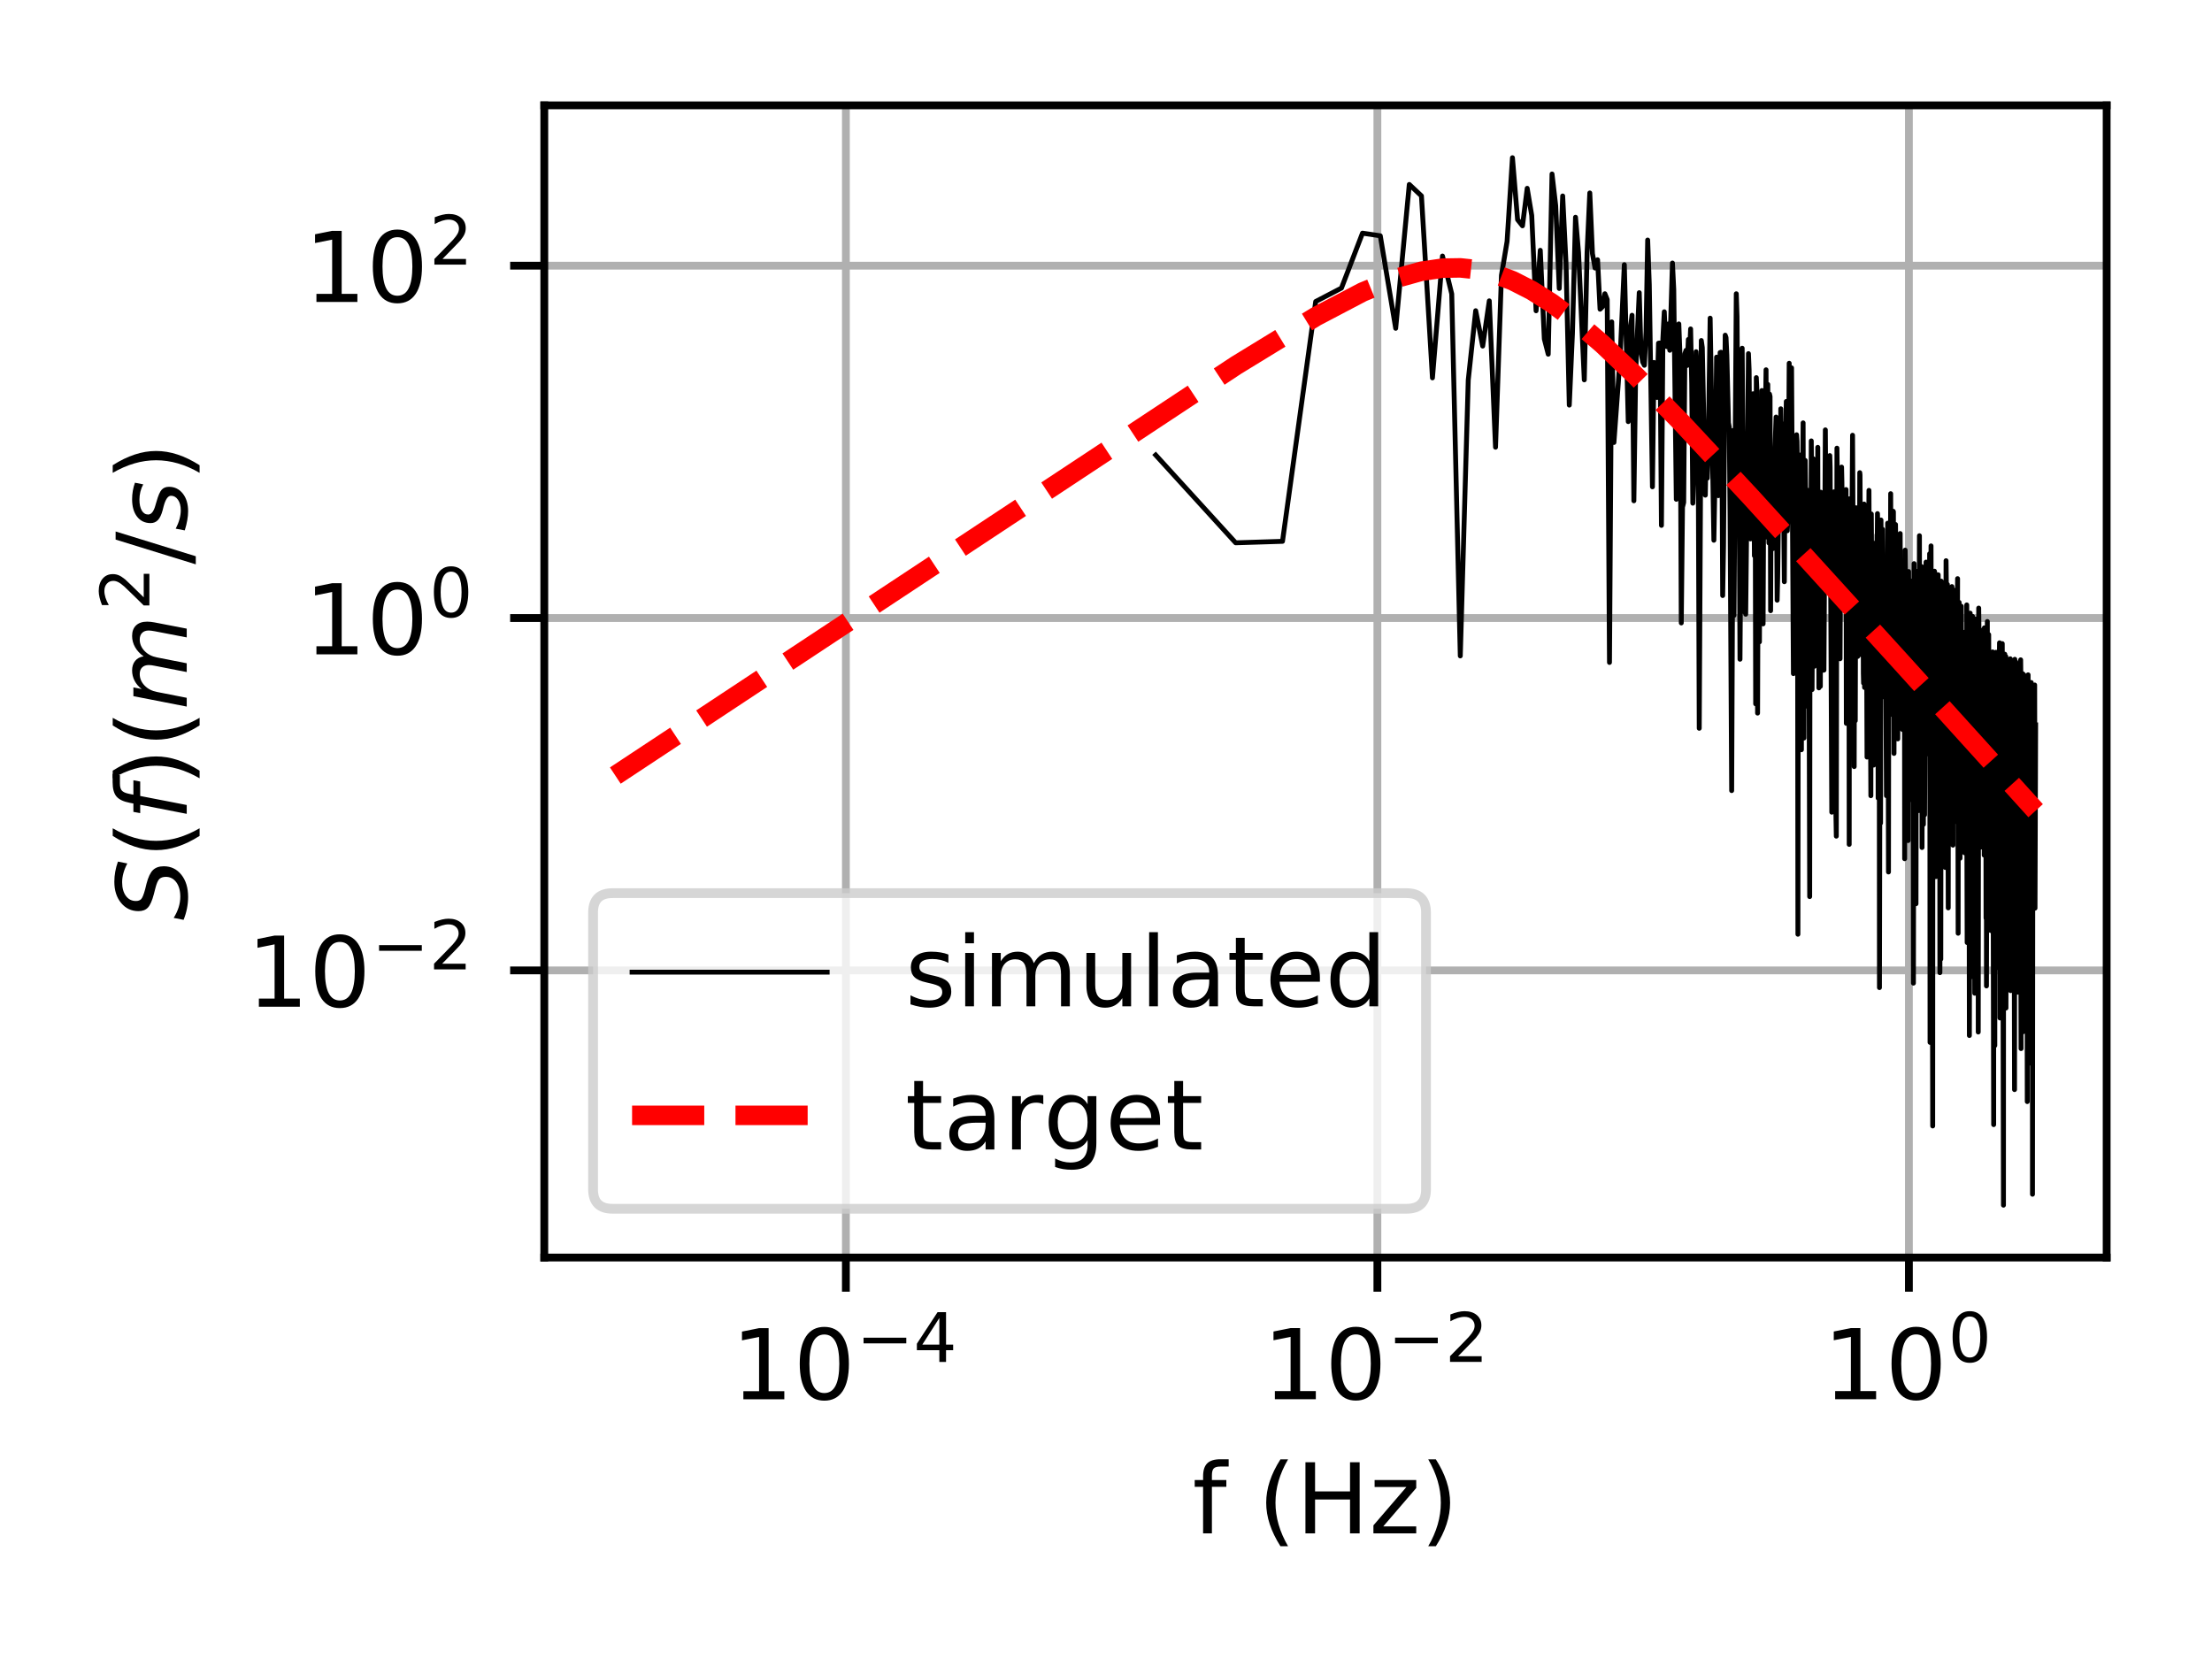 <?xml version="1.0" encoding="utf-8" standalone="no"?>
<!DOCTYPE svg PUBLIC "-//W3C//DTD SVG 1.1//EN"
  "http://www.w3.org/Graphics/SVG/1.1/DTD/svg11.dtd">
<!-- Created with matplotlib (https://matplotlib.org/) -->
<svg height="170.079pt" version="1.1" viewBox="0 0 226.772 170.079" width="226.772pt" xmlns="http://www.w3.org/2000/svg" xmlns:xlink="http://www.w3.org/1999/xlink">
 <defs>
  <style type="text/css">
*{stroke-linecap:butt;stroke-linejoin:round;}
  </style>
 </defs>
 <g id="figure_1">
  <g id="patch_1">
   <path d="M 0 170.079 
L 226.772 170.079 
L 226.772 0 
L 0 0 
z
" style="fill:#ffffff;"/>
  </g>
  <g id="axes_1">
   <g id="patch_2">
    <path d="M 55.8 128.922 
L 215.972 128.922 
L 215.972 10.8 
L 55.8 10.8 
z
" style="fill:#ffffff;"/>
   </g>
   <g id="matplotlib.axis_1">
    <g id="xtick_1">
     <g id="line2d_1">
      <path clip-path="url(#p49371e24cf)" d="M 86.719 128.922 
L 86.719 10.8 
" style="fill:none;stroke:#b0b0b0;stroke-linecap:square;stroke-width:0.8;"/>
     </g>
     <g id="line2d_2">
      <defs>
       <path d="M 0 0 
L 0 3.5 
" id="mdc00bc5045" style="stroke:#000000;stroke-width:0.8;"/>
      </defs>
      <g>
       <use style="stroke:#000000;stroke-width:0.8;" x="86.719" xlink:href="#mdc00bc5045" y="128.922"/>
      </g>
     </g>
     <g id="text_1">
      <!-- $\mathdefault{10^{-4}}$ -->
      <defs>
       <path d="M 12.406 8.297 
L 28.516 8.297 
L 28.516 63.922 
L 10.984 60.406 
L 10.984 69.391 
L 28.422 72.906 
L 38.281 72.906 
L 38.281 8.297 
L 54.391 8.297 
L 54.391 0 
L 12.406 0 
z
" id="DejaVuSans-49"/>
       <path d="M 31.781 66.406 
Q 24.172 66.406 20.328 58.906 
Q 16.5 51.422 16.5 36.375 
Q 16.5 21.391 20.328 13.891 
Q 24.172 6.391 31.781 6.391 
Q 39.453 6.391 43.281 13.891 
Q 47.125 21.391 47.125 36.375 
Q 47.125 51.422 43.281 58.906 
Q 39.453 66.406 31.781 66.406 
z
M 31.781 74.219 
Q 44.047 74.219 50.516 64.516 
Q 56.984 54.828 56.984 36.375 
Q 56.984 17.969 50.516 8.266 
Q 44.047 -1.422 31.781 -1.422 
Q 19.531 -1.422 13.062 8.266 
Q 6.594 17.969 6.594 36.375 
Q 6.594 54.828 13.062 64.516 
Q 19.531 74.219 31.781 74.219 
z
" id="DejaVuSans-48"/>
       <path d="M 10.594 35.5 
L 73.188 35.5 
L 73.188 27.203 
L 10.594 27.203 
z
" id="DejaVuSans-8722"/>
       <path d="M 37.797 64.312 
L 12.891 25.391 
L 37.797 25.391 
z
M 35.203 72.906 
L 47.609 72.906 
L 47.609 25.391 
L 58.016 25.391 
L 58.016 17.188 
L 47.609 17.188 
L 47.609 0 
L 37.797 0 
L 37.797 17.188 
L 4.891 17.188 
L 4.891 26.703 
z
" id="DejaVuSans-52"/>
      </defs>
      <g transform="translate(74.969 143.521)scale(0.1 -0.1)">
       <use transform="translate(0 0.684)" xlink:href="#DejaVuSans-49"/>
       <use transform="translate(63.623 0.684)" xlink:href="#DejaVuSans-48"/>
       <use transform="translate(128.203 38.966)scale(0.7)" xlink:href="#DejaVuSans-8722"/>
       <use transform="translate(186.855 38.966)scale(0.7)" xlink:href="#DejaVuSans-52"/>
      </g>
     </g>
    </g>
    <g id="xtick_2">
     <g id="line2d_3">
      <path clip-path="url(#p49371e24cf)" d="M 141.208 128.922 
L 141.208 10.8 
" style="fill:none;stroke:#b0b0b0;stroke-linecap:square;stroke-width:0.8;"/>
     </g>
     <g id="line2d_4">
      <g>
       <use style="stroke:#000000;stroke-width:0.8;" x="141.208" xlink:href="#mdc00bc5045" y="128.922"/>
      </g>
     </g>
     <g id="text_2">
      <!-- $\mathdefault{10^{-2}}$ -->
      <defs>
       <path d="M 19.188 8.297 
L 53.609 8.297 
L 53.609 0 
L 7.328 0 
L 7.328 8.297 
Q 12.938 14.109 22.625 23.891 
Q 32.328 33.688 34.812 36.531 
Q 39.547 41.844 41.422 45.531 
Q 43.312 49.219 43.312 52.781 
Q 43.312 58.594 39.234 62.25 
Q 35.156 65.922 28.609 65.922 
Q 23.969 65.922 18.812 64.312 
Q 13.672 62.703 7.812 59.422 
L 7.812 69.391 
Q 13.766 71.781 18.938 73 
Q 24.125 74.219 28.422 74.219 
Q 39.75 74.219 46.484 68.547 
Q 53.219 62.891 53.219 53.422 
Q 53.219 48.922 51.531 44.891 
Q 49.859 40.875 45.406 35.406 
Q 44.188 33.984 37.641 27.219 
Q 31.109 20.453 19.188 8.297 
z
" id="DejaVuSans-50"/>
      </defs>
      <g transform="translate(129.458 143.521)scale(0.1 -0.1)">
       <use transform="translate(0 0.766)" xlink:href="#DejaVuSans-49"/>
       <use transform="translate(63.623 0.766)" xlink:href="#DejaVuSans-48"/>
       <use transform="translate(128.203 39.047)scale(0.7)" xlink:href="#DejaVuSans-8722"/>
       <use transform="translate(186.855 39.047)scale(0.7)" xlink:href="#DejaVuSans-50"/>
      </g>
     </g>
    </g>
    <g id="xtick_3">
     <g id="line2d_5">
      <path clip-path="url(#p49371e24cf)" d="M 195.698 128.922 
L 195.698 10.8 
" style="fill:none;stroke:#b0b0b0;stroke-linecap:square;stroke-width:0.8;"/>
     </g>
     <g id="line2d_6">
      <g>
       <use style="stroke:#000000;stroke-width:0.8;" x="195.698" xlink:href="#mdc00bc5045" y="128.922"/>
      </g>
     </g>
     <g id="text_3">
      <!-- $\mathdefault{10^{0}}$ -->
      <g transform="translate(186.898 143.521)scale(0.1 -0.1)">
       <use transform="translate(0 0.766)" xlink:href="#DejaVuSans-49"/>
       <use transform="translate(63.623 0.766)" xlink:href="#DejaVuSans-48"/>
       <use transform="translate(128.203 39.047)scale(0.7)" xlink:href="#DejaVuSans-48"/>
      </g>
     </g>
    </g>
    <g id="text_4">
     <!-- f (Hz) -->
     <defs>
      <path d="M 37.109 75.984 
L 37.109 68.5 
L 28.516 68.5 
Q 23.688 68.5 21.797 66.547 
Q 19.922 64.594 19.922 59.516 
L 19.922 54.688 
L 34.719 54.688 
L 34.719 47.703 
L 19.922 47.703 
L 19.922 0 
L 10.891 0 
L 10.891 47.703 
L 2.297 47.703 
L 2.297 54.688 
L 10.891 54.688 
L 10.891 58.5 
Q 10.891 67.625 15.141 71.797 
Q 19.391 75.984 28.609 75.984 
z
" id="DejaVuSans-102"/>
      <path id="DejaVuSans-32"/>
      <path d="M 31 75.875 
Q 24.469 64.656 21.281 53.656 
Q 18.109 42.672 18.109 31.391 
Q 18.109 20.125 21.312 9.062 
Q 24.516 -2 31 -13.188 
L 23.188 -13.188 
Q 15.875 -1.703 12.234 9.375 
Q 8.594 20.453 8.594 31.391 
Q 8.594 42.281 12.203 53.312 
Q 15.828 64.359 23.188 75.875 
z
" id="DejaVuSans-40"/>
      <path d="M 9.812 72.906 
L 19.672 72.906 
L 19.672 43.016 
L 55.516 43.016 
L 55.516 72.906 
L 65.375 72.906 
L 65.375 0 
L 55.516 0 
L 55.516 34.719 
L 19.672 34.719 
L 19.672 0 
L 9.812 0 
z
" id="DejaVuSans-72"/>
      <path d="M 5.516 54.688 
L 48.188 54.688 
L 48.188 46.484 
L 14.406 7.172 
L 48.188 7.172 
L 48.188 0 
L 4.297 0 
L 4.297 8.203 
L 38.094 47.516 
L 5.516 47.516 
z
" id="DejaVuSans-122"/>
      <path d="M 8.016 75.875 
L 15.828 75.875 
Q 23.141 64.359 26.781 53.312 
Q 30.422 42.281 30.422 31.391 
Q 30.422 20.453 26.781 9.375 
Q 23.141 -1.703 15.828 -13.188 
L 8.016 -13.188 
Q 14.5 -2 17.703 9.062 
Q 20.906 20.125 20.906 31.391 
Q 20.906 42.672 17.703 53.656 
Q 14.5 64.656 8.016 75.875 
z
" id="DejaVuSans-41"/>
     </defs>
     <g transform="translate(122.251 157.199)scale(0.1 -0.1)">
      <use xlink:href="#DejaVuSans-102"/>
      <use x="35.205" xlink:href="#DejaVuSans-32"/>
      <use x="66.992" xlink:href="#DejaVuSans-40"/>
      <use x="106.006" xlink:href="#DejaVuSans-72"/>
      <use x="181.201" xlink:href="#DejaVuSans-122"/>
      <use x="233.691" xlink:href="#DejaVuSans-41"/>
     </g>
    </g>
   </g>
   <g id="matplotlib.axis_2">
    <g id="ytick_1">
     <g id="line2d_7">
      <path clip-path="url(#p49371e24cf)" d="M 55.8 99.484 
L 215.972 99.484 
" style="fill:none;stroke:#b0b0b0;stroke-linecap:square;stroke-width:0.8;"/>
     </g>
     <g id="line2d_8">
      <defs>
       <path d="M 0 0 
L -3.5 0 
" id="m25941dc2c4" style="stroke:#000000;stroke-width:0.8;"/>
      </defs>
      <g>
       <use style="stroke:#000000;stroke-width:0.8;" x="55.8" xlink:href="#m25941dc2c4" y="99.484"/>
      </g>
     </g>
     <g id="text_5">
      <!-- $\mathdefault{10^{-2}}$ -->
      <g transform="translate(25.3 103.283)scale(0.1 -0.1)">
       <use transform="translate(0 0.766)" xlink:href="#DejaVuSans-49"/>
       <use transform="translate(63.623 0.766)" xlink:href="#DejaVuSans-48"/>
       <use transform="translate(128.203 39.047)scale(0.7)" xlink:href="#DejaVuSans-8722"/>
       <use transform="translate(186.855 39.047)scale(0.7)" xlink:href="#DejaVuSans-50"/>
      </g>
     </g>
    </g>
    <g id="ytick_2">
     <g id="line2d_9">
      <path clip-path="url(#p49371e24cf)" d="M 55.8 63.36 
L 215.972 63.36 
" style="fill:none;stroke:#b0b0b0;stroke-linecap:square;stroke-width:0.8;"/>
     </g>
     <g id="line2d_10">
      <g>
       <use style="stroke:#000000;stroke-width:0.8;" x="55.8" xlink:href="#m25941dc2c4" y="63.36"/>
      </g>
     </g>
     <g id="text_6">
      <!-- $\mathdefault{10^{0}}$ -->
      <g transform="translate(31.2 67.159)scale(0.1 -0.1)">
       <use transform="translate(0 0.766)" xlink:href="#DejaVuSans-49"/>
       <use transform="translate(63.623 0.766)" xlink:href="#DejaVuSans-48"/>
       <use transform="translate(128.203 39.047)scale(0.7)" xlink:href="#DejaVuSans-48"/>
      </g>
     </g>
    </g>
    <g id="ytick_3">
     <g id="line2d_11">
      <path clip-path="url(#p49371e24cf)" d="M 55.8 27.235 
L 215.972 27.235 
" style="fill:none;stroke:#b0b0b0;stroke-linecap:square;stroke-width:0.8;"/>
     </g>
     <g id="line2d_12">
      <g>
       <use style="stroke:#000000;stroke-width:0.8;" x="55.8" xlink:href="#m25941dc2c4" y="27.235"/>
      </g>
     </g>
     <g id="text_7">
      <!-- $\mathdefault{10^{2}}$ -->
      <g transform="translate(31.2 31.034)scale(0.1 -0.1)">
       <use transform="translate(0 0.766)" xlink:href="#DejaVuSans-49"/>
       <use transform="translate(63.623 0.766)" xlink:href="#DejaVuSans-48"/>
       <use transform="translate(128.203 39.047)scale(0.7)" xlink:href="#DejaVuSans-50"/>
      </g>
     </g>
    </g>
    <g id="text_8">
     <!-- $S(f) (m^2/s)$ -->
     <defs>
      <path d="M 60.297 70.516 
L 58.406 60.891 
Q 53.469 63.531 48.609 64.875 
Q 43.75 66.219 39.203 66.219 
Q 30.375 66.219 25.141 62.359 
Q 19.922 58.5 19.922 52.094 
Q 19.922 48.578 21.844 46.703 
Q 23.781 44.828 31.781 42.672 
L 37.703 41.219 
Q 47.703 38.625 51.609 34.641 
Q 55.516 30.672 55.516 23.484 
Q 55.516 12.453 46.844 5.516 
Q 38.188 -1.422 24.031 -1.422 
Q 18.219 -1.422 12.359 -0.266 
Q 6.5 0.875 0.594 3.219 
L 2.594 13.375 
Q 8.016 10.016 13.453 8.297 
Q 18.891 6.594 24.312 6.594 
Q 33.547 6.594 39.109 10.688 
Q 44.672 14.797 44.672 21.391 
Q 44.672 25.781 42.453 28.047 
Q 40.234 30.328 32.906 32.172 
L 27 33.688 
Q 16.891 36.328 13.203 39.766 
Q 9.516 43.219 9.516 49.422 
Q 9.516 60.297 17.891 67.25 
Q 26.266 74.219 39.703 74.219 
Q 44.922 74.219 50.047 73.281 
Q 55.172 72.359 60.297 70.516 
z
" id="DejaVuSans-Oblique-83"/>
      <path d="M 47.797 75.984 
L 46.391 68.5 
L 37.797 68.5 
Q 32.906 68.5 30.688 66.578 
Q 28.469 64.656 27.391 59.516 
L 26.422 54.688 
L 41.219 54.688 
L 39.891 47.703 
L 25.094 47.703 
L 15.828 0 
L 6.781 0 
L 16.109 47.703 
L 7.516 47.703 
L 8.797 54.688 
L 17.391 54.688 
L 18.109 58.5 
Q 19.969 68.172 24.625 72.078 
Q 29.297 75.984 39.312 75.984 
z
" id="DejaVuSans-Oblique-102"/>
      <path d="M 89.797 33.016 
L 83.406 0 
L 74.422 0 
L 80.719 32.719 
Q 81.109 34.812 81.297 36.328 
Q 81.5 37.844 81.5 38.922 
Q 81.5 43.312 79.047 45.75 
Q 76.609 48.188 72.219 48.188 
Q 65.672 48.188 60.547 43.281 
Q 55.422 38.375 53.906 30.516 
L 47.906 0 
L 38.922 0 
L 45.312 32.719 
Q 45.703 34.516 45.891 36.047 
Q 46.094 37.594 46.094 38.812 
Q 46.094 43.266 43.656 45.719 
Q 41.219 48.188 36.922 48.188 
Q 30.281 48.188 25.141 43.281 
Q 20.016 38.375 18.5 30.516 
L 12.5 0 
L 3.516 0 
L 14.203 54.688 
L 23.188 54.688 
L 21.484 46.188 
Q 25.141 50.984 30.047 53.484 
Q 34.969 56 40.578 56 
Q 46.531 56 50.359 52.875 
Q 54.203 49.75 54.984 44.188 
Q 59.078 49.953 64.469 52.969 
Q 69.875 56 75.875 56 
Q 82.906 56 86.734 51.953 
Q 90.578 47.906 90.578 40.484 
Q 90.578 38.875 90.375 36.938 
Q 90.188 35.016 89.797 33.016 
z
" id="DejaVuSans-Oblique-109"/>
      <path d="M 25.391 72.906 
L 33.688 72.906 
L 8.297 -9.281 
L 0 -9.281 
z
" id="DejaVuSans-47"/>
      <path d="M 50 53.078 
L 48.297 44.578 
Q 44.734 46.531 40.766 47.5 
Q 36.812 48.484 32.625 48.484 
Q 25.531 48.484 21.453 46.062 
Q 17.391 43.656 17.391 39.5 
Q 17.391 34.672 26.859 32.078 
Q 27.594 31.891 27.938 31.781 
L 30.812 30.906 
Q 39.797 28.422 42.797 25.688 
Q 45.797 22.953 45.797 18.219 
Q 45.797 9.516 38.891 4.047 
Q 31.984 -1.422 20.797 -1.422 
Q 16.453 -1.422 11.672 -0.578 
Q 6.891 0.25 1.125 2 
L 2.875 11.281 
Q 7.812 8.734 12.594 7.422 
Q 17.391 6.109 21.781 6.109 
Q 28.375 6.109 32.5 8.938 
Q 36.625 11.766 36.625 16.109 
Q 36.625 20.797 25.781 23.688 
L 24.859 23.922 
L 21.781 24.703 
Q 14.938 26.516 11.766 29.469 
Q 8.594 32.422 8.594 37.016 
Q 8.594 45.75 15.156 50.875 
Q 21.734 56 33.016 56 
Q 37.453 56 41.672 55.266 
Q 45.906 54.547 50 53.078 
z
" id="DejaVuSans-Oblique-115"/>
     </defs>
     <g transform="translate(19.22 94.361)rotate(-90)scale(0.1 -0.1)">
      <use transform="translate(0 0.766)" xlink:href="#DejaVuSans-Oblique-83"/>
      <use transform="translate(63.477 0.766)" xlink:href="#DejaVuSans-40"/>
      <use transform="translate(102.49 0.766)" xlink:href="#DejaVuSans-Oblique-102"/>
      <use transform="translate(137.695 0.766)" xlink:href="#DejaVuSans-41"/>
      <use transform="translate(176.709 0.766)" xlink:href="#DejaVuSans-40"/>
      <use transform="translate(215.723 0.766)" xlink:href="#DejaVuSans-Oblique-109"/>
      <use transform="translate(317.785 39.047)scale(0.7)" xlink:href="#DejaVuSans-50"/>
      <use transform="translate(365.055 0.766)" xlink:href="#DejaVuSans-47"/>
      <use transform="translate(398.747 0.766)" xlink:href="#DejaVuSans-Oblique-115"/>
      <use transform="translate(450.846 0.766)" xlink:href="#DejaVuSans-41"/>
     </g>
    </g>
   </g>
   <g id="line2d_13">
    <path clip-path="url(#p49371e24cf)" d="M 118.481 46.651 
L 126.682 55.648 
L 131.48 55.496 
L 134.884 30.912 
L 137.524 29.533 
L 139.681 23.904 
L 141.505 24.173 
L 143.085 33.656 
L 144.479 18.911 
L 145.725 20.082 
L 146.853 38.738 
L 147.883 26.248 
L 148.83 30.131 
L 149.707 67.243 
L 150.523 38.97 
L 151.287 31.854 
L 152.004 35.478 
L 152.68 30.843 
L 153.32 45.847 
L 153.927 28.223 
L 154.504 24.75 
L 155.055 16.169 
L 155.58 22.517 
L 156.084 23.149 
L 156.567 19.306 
L 157.031 22.088 
L 157.478 31.86 
L 157.908 25.661 
L 158.323 34.753 
L 158.724 36.313 
L 159.112 17.838 
L 159.488 21.079 
L 159.852 29.572 
L 160.205 20.091 
L 160.548 27.046 
L 160.882 41.53 
L 161.206 34.165 
L 161.521 22.272 
L 161.829 25.887 
L 162.42 38.942 
L 162.706 25.894 
L 162.984 19.783 
L 163.256 25.994 
L 163.522 27.476 
L 163.782 26.631 
L 164.036 31.7 
L 164.286 31.449 
L 164.53 30.114 
L 164.769 30.707 
L 165.003 67.913 
L 165.233 33 
L 165.458 45.362 
L 165.896 39.398 
L 166.109 36.282 
L 166.525 27.136 
L 166.926 43.222 
L 167.121 33.824 
L 167.314 32.32 
L 167.503 51.341 
L 167.689 38.094 
L 168.054 30.004 
L 168.231 36.059 
L 168.407 37.111 
L 168.58 37.45 
L 168.75 34.002 
L 168.918 24.609 
L 169.083 29.183 
L 169.407 49.907 
L 169.566 37.157 
L 169.878 40.746 
L 170.03 35.182 
L 170.181 35.162 
L 170.33 53.862 
L 170.477 34.724 
L 170.622 31.964 
L 170.765 35.485 
L 170.907 35.539 
L 171.047 33.204 
L 171.185 35.911 
L 171.457 26.966 
L 171.591 29.677 
L 171.854 51.187 
L 172.111 33.208 
L 172.238 36.694 
L 172.363 63.862 
L 172.487 51.995 
L 172.61 51.512 
L 172.731 36.262 
L 172.851 35.916 
L 172.97 37.467 
L 173.088 34.8 
L 173.204 36.306 
L 173.32 33.722 
L 173.434 39.342 
L 173.547 51.586 
L 173.659 48.308 
L 173.881 36.057 
L 173.99 37.862 
L 174.098 45.521 
L 174.205 74.662 
L 174.416 34.909 
L 174.52 35.647 
L 174.828 50.763 
L 174.928 45.346 
L 175.028 49.021 
L 175.127 46.218 
L 175.323 32.617 
L 175.705 55.384 
L 175.891 45.314 
L 175.983 36.614 
L 176.165 50.814 
L 176.344 36.145 
L 176.433 36.11 
L 176.521 43.687 
L 176.608 61.055 
L 176.695 55.994 
L 176.866 34.362 
L 176.951 34.61 
L 177.035 36.421 
L 177.202 43.342 
L 177.285 43.802 
L 177.366 52.984 
L 177.529 81.052 
L 177.688 44.126 
L 177.768 63.089 
L 178.002 30.117 
L 178.079 32.449 
L 178.232 53.801 
L 178.307 50.933 
L 178.382 67.584 
L 178.605 35.698 
L 178.823 62.728 
L 178.895 54.606 
L 178.967 62.969 
L 179.179 43.918 
L 179.249 36.253 
L 179.318 37.923 
L 179.456 55.25 
L 179.726 40.365 
L 179.793 44.871 
L 179.859 56.973 
L 179.925 42.03 
L 179.99 72.16 
L 180.056 38.713 
L 180.12 40.116 
L 180.185 73.105 
L 180.249 54.223 
L 180.313 45.894 
L 180.376 65.806 
L 180.439 52.033 
L 180.565 48.451 
L 180.627 40.036 
L 180.688 45.184 
L 180.75 63.959 
L 180.811 51.321 
L 180.932 46.849 
L 181.053 37.911 
L 181.112 55.058 
L 181.172 45.167 
L 181.231 39.408 
L 181.348 55.669 
L 181.406 40.401 
L 181.464 40.651 
L 181.521 62.609 
L 181.579 49.199 
L 181.636 46.104 
L 181.692 46.31 
L 181.749 56.248 
L 181.805 47.681 
L 181.861 49.302 
L 182.082 42.755 
L 182.191 61.532 
L 182.245 59.242 
L 182.406 47.046 
L 182.512 54.099 
L 182.565 41.909 
L 182.618 46.931 
L 182.67 51.6 
L 182.774 43.462 
L 182.928 59.638 
L 182.979 51.076 
L 183.13 41.156 
L 183.23 54.413 
L 183.329 52.26 
L 183.427 37.242 
L 183.524 51.215 
L 183.573 49.471 
L 183.669 37.712 
L 183.859 69.06 
L 184 47.021 
L 184.092 57.718 
L 184.184 44.571 
L 184.23 45.246 
L 184.276 48.718 
L 184.321 95.777 
L 184.367 56.162 
L 184.412 65.303 
L 184.457 52.604 
L 184.501 49.153 
L 184.546 58.976 
L 184.59 46.644 
L 184.634 47.252 
L 184.679 76.865 
L 184.722 52.461 
L 184.766 54.166 
L 184.853 43.353 
L 184.94 75.662 
L 184.982 52.97 
L 185.068 47.202 
L 185.11 50.399 
L 185.153 72.397 
L 185.237 61.714 
L 185.279 50.243 
L 185.321 54.438 
L 185.362 71.319 
L 185.404 53.109 
L 185.445 60.377 
L 185.527 91.919 
L 185.568 52.103 
L 185.649 62.11 
L 185.69 45.201 
L 185.73 50.391 
L 185.77 70.694 
L 185.85 56.072 
L 185.89 47.031 
L 185.93 58.876 
L 186.008 68.306 
L 186.048 51.035 
L 186.126 51.845 
L 186.165 50.191 
L 186.203 52.059 
L 186.28 67.112 
L 186.357 45.862 
L 186.395 64.025 
L 186.433 59.178 
L 186.471 70.521 
L 186.509 55.841 
L 186.546 51.958 
L 186.621 70.365 
L 186.659 50.458 
L 186.733 58.284 
L 186.77 54.243 
L 186.843 68.721 
L 186.88 58.847 
L 186.953 53.338 
L 186.989 68.698 
L 187.133 44.071 
L 187.204 54.549 
L 187.275 53.08 
L 187.31 50.678 
L 187.415 60.572 
L 187.45 51.837 
L 187.554 52.63 
L 187.588 46.705 
L 187.623 47.916 
L 187.793 83.265 
L 187.894 55.229 
L 187.927 59.118 
L 187.961 59.899 
L 188.027 50.422 
L 188.06 59.363 
L 188.159 80.325 
L 188.257 85.722 
L 188.322 45.945 
L 188.546 63.136 
L 188.578 62.001 
L 188.609 52.104 
L 188.641 67.534 
L 188.704 53.614 
L 188.735 58.208 
L 188.766 50.013 
L 188.797 47.886 
L 188.828 49.358 
L 188.921 57.79 
L 188.951 53.459 
L 188.982 53.023 
L 189.013 59.45 
L 189.073 55.175 
L 189.104 54.209 
L 189.194 61.605 
L 189.254 50.189 
L 189.284 74.158 
L 189.343 70.33 
L 189.373 52.73 
L 189.461 63.935 
L 189.549 56.642 
L 189.578 86.566 
L 189.607 51.134 
L 189.694 52.5 
L 189.809 61.533 
L 189.922 44.621 
L 189.95 49.803 
L 190.09 78.591 
L 190.118 64.642 
L 190.146 58.12 
L 190.174 62.205 
L 190.201 73.887 
L 190.256 53.077 
L 190.284 52.054 
L 190.447 67.297 
L 190.501 52.252 
L 190.581 53.772 
L 190.608 67.045 
L 190.661 48.456 
L 190.687 48.687 
L 190.793 67.107 
L 190.871 59.462 
L 190.897 54.32 
L 190.949 65.393 
L 191.001 58.485 
L 191.027 69.034 
L 191.052 70.034 
L 191.104 51.674 
L 191.155 70.48 
L 191.231 54.72 
L 191.256 59.767 
L 191.331 58.471 
L 191.406 77.614 
L 191.555 56.794 
L 191.604 50.273 
L 191.628 55.593 
L 191.653 72.934 
L 191.726 67.761 
L 191.798 81.576 
L 191.846 52.691 
L 191.966 71.537 
L 191.99 67.066 
L 192.013 58.947 
L 192.061 63.831 
L 192.084 78.435 
L 192.131 55.698 
L 192.178 76.156 
L 192.224 57.436 
L 192.294 68.776 
L 192.34 73.183 
L 192.432 54.817 
L 192.455 55.378 
L 192.477 52.655 
L 192.5 53.813 
L 192.545 81.817 
L 192.613 63.932 
L 192.636 56.424 
L 192.658 64.402 
L 192.68 101.248 
L 192.747 65.663 
L 192.77 59.669 
L 192.792 84.382 
L 192.836 53.313 
L 192.88 60.482 
L 192.902 68.254 
L 192.946 59.245 
L 192.968 66.277 
L 192.989 54.258 
L 193.076 65.659 
L 193.141 64.437 
L 193.184 71.456 
L 193.291 61.012 
L 193.396 81.576 
L 193.333 58.37 
L 193.438 74.697 
L 193.522 53.635 
L 193.543 55.895 
L 193.605 89.394 
L 193.646 54.492 
L 193.667 61.156 
L 193.749 54.72 
L 193.79 62.458 
L 193.81 56.454 
L 193.83 50.611 
L 193.871 60.421 
L 193.911 58.992 
L 193.932 73.239 
L 193.992 54.769 
L 194.012 60.367 
L 194.032 59.958 
L 194.052 63.538 
L 194.091 52.412 
L 194.111 52.452 
L 194.171 77.241 
L 194.249 58.136 
L 194.269 58.871 
L 194.308 57.433 
L 194.327 53.772 
L 194.386 60.069 
L 194.405 59.23 
L 194.424 58.211 
L 194.559 75.751 
L 194.616 58.179 
L 194.691 58.586 
L 194.71 59.074 
L 194.729 58.144 
L 194.804 54.7 
L 194.86 69.796 
L 194.879 69.25 
L 194.916 59.184 
L 194.953 69.283 
L 194.99 62.805 
L 195.045 74.791 
L 195.099 72.284 
L 195.154 58.033 
L 195.226 60.48 
L 195.244 61.604 
L 195.262 88.034 
L 195.316 56.4 
L 195.352 59.509 
L 195.494 77.501 
L 195.441 58.891 
L 195.511 73.479 
L 195.547 59.35 
L 195.599 81.393 
L 195.617 86.172 
L 195.634 64.371 
L 195.669 58.591 
L 195.704 73.684 
L 195.738 65.087 
L 195.773 76.65 
L 195.79 59.514 
L 195.841 71.888 
L 195.961 59.886 
L 195.978 81.992 
L 196.062 62.634 
L 196.079 59.552 
L 196.095 67.076 
L 196.129 63.456 
L 196.162 100.791 
L 196.229 57.783 
L 196.262 71.171 
L 196.344 68.361 
L 196.361 62.237 
L 196.41 72.904 
L 196.426 92.652 
L 196.475 59.42 
L 196.507 65.664 
L 196.523 58.574 
L 196.556 71.781 
L 196.588 59.627 
L 196.7 83.101 
L 196.779 54.923 
L 196.811 79.955 
L 196.842 81.574 
L 196.921 58.861 
L 196.983 59.522 
L 196.999 58.085 
L 197.045 86.887 
L 197.107 67.116 
L 197.122 59.192 
L 197.184 84.517 
L 197.229 67.963 
L 197.245 63.353 
L 197.29 75.192 
L 197.305 83.538 
L 197.381 64.873 
L 197.456 57.626 
L 197.441 66.276 
L 197.47 65.687 
L 197.53 76.926 
L 197.5 62.199 
L 197.604 71.6 
L 197.648 66.009 
L 197.663 67.485 
L 197.678 77.302 
L 197.736 60.512 
L 197.78 71.907 
L 197.823 56.773 
L 197.852 83.038 
L 197.867 106.864 
L 197.91 59.085 
L 197.939 60.253 
L 197.967 55.965 
L 197.996 66.811 
L 198.039 58.606 
L 198.138 115.433 
L 198.152 83.278 
L 198.194 61.275 
L 198.264 61.579 
L 198.292 88.705 
L 198.32 58.556 
L 198.361 58.765 
L 198.375 58.983 
L 198.471 89.873 
L 198.499 70.188 
L 198.581 59.783 
L 198.54 74.574 
L 198.635 64.035 
L 198.675 75.753 
L 198.702 58.927 
L 198.742 66.376 
L 198.796 61.478 
L 198.862 78.021 
L 198.876 99.717 
L 198.942 60.141 
L 198.968 98.33 
L 199.007 59.576 
L 199.099 76.545 
L 199.112 84.739 
L 199.19 70.941 
L 199.202 77.35 
L 199.267 60.456 
L 199.305 65.983 
L 199.318 84.383 
L 199.343 60.565 
L 199.42 74.881 
L 199.432 88.934 
L 199.508 57.482 
L 199.545 60.559 
L 199.57 84.89 
L 199.645 59.912 
L 199.658 62.48 
L 199.732 93.075 
L 199.756 61.709 
L 199.781 83.278 
L 199.805 63.489 
L 199.903 63.99 
L 200.012 80.123 
L 199.939 63.933 
L 200.048 76.91 
L 200.108 60.136 
L 200.072 78.596 
L 200.155 74.409 
L 200.215 86.645 
L 200.203 71.892 
L 200.238 77.797 
L 200.262 60.474 
L 200.356 66.818 
L 200.391 61.109 
L 200.414 72.294 
L 200.426 69.937 
L 200.449 84.228 
L 200.472 64.723 
L 200.518 67.686 
L 200.53 62.055 
L 200.599 81.195 
L 200.622 70.992 
L 200.69 59.321 
L 200.656 74.696 
L 200.702 69.78 
L 200.747 95.675 
L 200.781 63.855 
L 200.815 72.927 
L 200.826 72.748 
L 200.848 61.758 
L 200.882 82.224 
L 200.927 75.506 
L 200.938 87.989 
L 200.971 67.455 
L 201.037 75.942 
L 201.048 76.162 
L 201.07 62.153 
L 201.103 76.467 
L 201.158 65.524 
L 201.256 79.667 
L 201.267 74.099 
L 201.278 64.971 
L 201.353 82.176 
L 201.385 66.431 
L 201.407 87.427 
L 201.471 64.796 
L 201.492 78.833 
L 201.513 68.502 
L 201.545 82.127 
L 201.598 71.255 
L 201.671 96.628 
L 201.629 62.015 
L 201.713 82.22 
L 201.796 63.311 
L 201.838 64.708 
L 201.899 106.159 
L 201.961 69.527 
L 201.981 62.86 
L 202.012 75.894 
L 202.032 70.793 
L 202.042 100.166 
L 202.113 64.841 
L 202.133 66.752 
L 202.203 92.067 
L 202.213 72.174 
L 202.223 63.19 
L 202.243 79.116 
L 202.323 66.878 
L 202.411 66.467 
L 202.451 101.827 
L 202.558 63.473 
L 202.568 64.574 
L 202.674 81.67 
L 202.731 75.623 
L 202.77 66.059 
L 202.75 84.39 
L 202.798 73.209 
L 202.808 105.803 
L 202.855 62.341 
L 202.902 66.507 
L 202.912 66.205 
L 202.968 79.729 
L 203.024 77.676 
L 203.034 68.66 
L 203.052 86.851 
L 203.126 72.37 
L 203.136 80.932 
L 203.228 66.076 
L 203.237 73.26 
L 203.255 64.596 
L 203.328 85.504 
L 203.437 64.366 
L 203.419 87.672 
L 203.446 72.116 
L 203.509 86.412 
L 203.491 65.546 
L 203.553 77.856 
L 203.571 67.458 
L 203.607 94.133 
L 203.642 76.236 
L 203.651 101.078 
L 203.739 63.717 
L 203.748 68.599 
L 203.801 87.175 
L 203.818 65.984 
L 203.862 75.432 
L 203.879 65.058 
L 203.94 87.966 
L 203.957 80.388 
L 203.974 70.747 
L 204.06 94.27 
L 204.137 72.991 
L 204.086 95.398 
L 204.171 80.205 
L 204.28 66.834 
L 204.289 67.577 
L 204.389 115.294 
L 204.397 73.192 
L 204.405 68.891 
L 204.472 89.939 
L 204.505 107.19 
L 204.521 68.724 
L 204.562 69.773 
L 204.57 68.574 
L 204.587 77.325 
L 204.603 75.767 
L 204.611 99.247 
L 204.627 66.869 
L 204.709 75.671 
L 204.717 82.131 
L 204.789 67.275 
L 204.813 73.271 
L 204.821 67.399 
L 204.869 89.354 
L 204.917 72.766 
L 204.989 65.901 
L 205.036 104.362 
L 205.138 70.52 
L 205.177 72.599 
L 205.185 89.069 
L 205.27 65.984 
L 205.285 70.982 
L 205.393 123.553 
L 205.408 78.316 
L 205.476 102.893 
L 205.492 70.014 
L 205.514 77.138 
L 205.529 67.067 
L 205.56 90.107 
L 205.627 71.367 
L 205.635 67.303 
L 205.65 103.344 
L 205.694 83.148 
L 205.702 95.645 
L 205.746 70.703 
L 205.798 71.52 
L 205.82 98.188 
L 205.835 67.804 
L 205.901 71.664 
L 205.967 67.829 
L 205.93 86.848 
L 205.988 78.396 
L 206.01 99.127 
L 206.068 67.84 
L 206.083 76.32 
L 206.09 67.538 
L 206.119 101.558 
L 206.183 87.431 
L 206.204 68.077 
L 206.29 76.66 
L 206.297 93.03 
L 206.332 68.55 
L 206.395 70.514 
L 206.409 74.049 
L 206.444 69.451 
L 206.528 111.704 
L 206.556 67.591 
L 206.645 69.54 
L 206.659 67.861 
L 206.693 77.914 
L 206.707 70.442 
L 206.789 88.309 
L 206.734 69.499 
L 206.816 70.031 
L 206.863 101.719 
L 206.931 74.739 
L 206.971 69.523 
L 206.957 93.761 
L 206.991 76.692 
L 206.997 94.802 
L 207.097 69.356 
L 207.104 68.901 
L 207.11 70.44 
L 207.196 107.501 
L 207.156 67.645 
L 207.222 74.324 
L 207.248 69.767 
L 207.307 84.68 
L 207.333 72.214 
L 207.385 105.785 
L 207.359 69.065 
L 207.449 79.282 
L 207.455 69.152 
L 207.487 94.073 
L 207.558 71.985 
L 207.577 102.714 
L 207.653 70.287 
L 207.678 76.99 
L 207.684 71.1 
L 207.728 104.82 
L 207.784 78.304 
L 207.834 112.932 
L 207.816 73.903 
L 207.89 79.797 
L 207.921 69.183 
L 207.909 101.347 
L 207.982 79.637 
L 208.044 108.992 
L 208.001 73.561 
L 208.092 78.867 
L 208.098 70.045 
L 208.135 91.29 
L 208.207 70.15 
L 208.327 88.802 
L 208.237 69.97 
L 208.333 81.019 
L 208.351 72.599 
L 208.363 87.276 
L 208.369 122.432 
L 208.416 70.822 
L 208.469 75.862 
L 208.546 86.49 
L 208.534 71.496 
L 208.587 80.704 
L 208.592 70.224 
L 208.627 93.104 
L 208.691 74.317 
" style="fill:none;stroke:#000000;stroke-linecap:square;stroke-width:0.5;"/>
   </g>
   <g id="line2d_14">
    <path clip-path="url(#p49371e24cf)" d="M 63.081 79.51 
L 126.737 37.452 
L 134.911 32.451 
L 139.699 29.937 
L 143.099 28.542 
L 145.736 27.804 
L 147.892 27.49 
L 149.714 27.462 
L 151.293 27.63 
L 153.326 28.118 
L 155.06 28.775 
L 157.035 29.78 
L 159.116 31.101 
L 161.524 32.915 
L 164.288 35.293 
L 167.691 38.527 
L 172.364 43.304 
L 179.524 50.984 
L 194.842 67.816 
L 208.691 83.112 
L 208.691 83.112 
" style="fill:none;stroke:#ff0000;stroke-dasharray:7.4,3.2;stroke-dashoffset:0;stroke-width:2;"/>
   </g>
   <g id="patch_3">
    <path d="M 55.8 128.922 
L 55.8 10.8 
" style="fill:none;stroke:#000000;stroke-linecap:square;stroke-linejoin:miter;stroke-width:0.8;"/>
   </g>
   <g id="patch_4">
    <path d="M 215.972 128.922 
L 215.972 10.8 
" style="fill:none;stroke:#000000;stroke-linecap:square;stroke-linejoin:miter;stroke-width:0.8;"/>
   </g>
   <g id="patch_5">
    <path d="M 55.8 128.922 
L 215.972 128.922 
" style="fill:none;stroke:#000000;stroke-linecap:square;stroke-linejoin:miter;stroke-width:0.8;"/>
   </g>
   <g id="patch_6">
    <path d="M 55.8 10.8 
L 215.972 10.8 
" style="fill:none;stroke:#000000;stroke-linecap:square;stroke-linejoin:miter;stroke-width:0.8;"/>
   </g>
   <g id="legend_1">
    <g id="patch_7">
     <path d="M 62.8 123.922 
L 144.194 123.922 
Q 146.194 123.922 146.194 121.922 
L 146.194 93.566 
Q 146.194 91.566 144.194 91.566 
L 62.8 91.566 
Q 60.8 91.566 60.8 93.566 
L 60.8 121.922 
Q 60.8 123.922 62.8 123.922 
z
" style="fill:#ffffff;opacity:0.8;stroke:#cccccc;stroke-linejoin:miter;"/>
    </g>
    <g id="line2d_15">
     <path d="M 64.8 99.665 
L 84.8 99.665 
" style="fill:none;stroke:#000000;stroke-linecap:square;stroke-width:0.5;"/>
    </g>
    <g id="line2d_16"/>
    <g id="text_9">
     <!-- simulated -->
     <defs>
      <path d="M 44.281 53.078 
L 44.281 44.578 
Q 40.484 46.531 36.375 47.5 
Q 32.281 48.484 27.875 48.484 
Q 21.188 48.484 17.844 46.438 
Q 14.5 44.391 14.5 40.281 
Q 14.5 37.156 16.891 35.375 
Q 19.281 33.594 26.516 31.984 
L 29.594 31.297 
Q 39.156 29.25 43.188 25.516 
Q 47.219 21.781 47.219 15.094 
Q 47.219 7.469 41.188 3.016 
Q 35.156 -1.422 24.609 -1.422 
Q 20.219 -1.422 15.453 -0.562 
Q 10.688 0.297 5.422 2 
L 5.422 11.281 
Q 10.406 8.688 15.234 7.391 
Q 20.062 6.109 24.812 6.109 
Q 31.156 6.109 34.562 8.281 
Q 37.984 10.453 37.984 14.406 
Q 37.984 18.062 35.516 20.016 
Q 33.062 21.969 24.703 23.781 
L 21.578 24.516 
Q 13.234 26.266 9.516 29.906 
Q 5.812 33.547 5.812 39.891 
Q 5.812 47.609 11.281 51.797 
Q 16.75 56 26.812 56 
Q 31.781 56 36.172 55.266 
Q 40.578 54.547 44.281 53.078 
z
" id="DejaVuSans-115"/>
      <path d="M 9.422 54.688 
L 18.406 54.688 
L 18.406 0 
L 9.422 0 
z
M 9.422 75.984 
L 18.406 75.984 
L 18.406 64.594 
L 9.422 64.594 
z
" id="DejaVuSans-105"/>
      <path d="M 52 44.188 
Q 55.375 50.25 60.062 53.125 
Q 64.75 56 71.094 56 
Q 79.641 56 84.281 50.016 
Q 88.922 44.047 88.922 33.016 
L 88.922 0 
L 79.891 0 
L 79.891 32.719 
Q 79.891 40.578 77.094 44.375 
Q 74.312 48.188 68.609 48.188 
Q 61.625 48.188 57.562 43.547 
Q 53.516 38.922 53.516 30.906 
L 53.516 0 
L 44.484 0 
L 44.484 32.719 
Q 44.484 40.625 41.703 44.406 
Q 38.922 48.188 33.109 48.188 
Q 26.219 48.188 22.156 43.531 
Q 18.109 38.875 18.109 30.906 
L 18.109 0 
L 9.078 0 
L 9.078 54.688 
L 18.109 54.688 
L 18.109 46.188 
Q 21.188 51.219 25.484 53.609 
Q 29.781 56 35.688 56 
Q 41.656 56 45.828 52.969 
Q 50 49.953 52 44.188 
z
" id="DejaVuSans-109"/>
      <path d="M 8.5 21.578 
L 8.5 54.688 
L 17.484 54.688 
L 17.484 21.922 
Q 17.484 14.156 20.5 10.266 
Q 23.531 6.391 29.594 6.391 
Q 36.859 6.391 41.078 11.031 
Q 45.312 15.672 45.312 23.688 
L 45.312 54.688 
L 54.297 54.688 
L 54.297 0 
L 45.312 0 
L 45.312 8.406 
Q 42.047 3.422 37.719 1 
Q 33.406 -1.422 27.688 -1.422 
Q 18.266 -1.422 13.375 4.438 
Q 8.5 10.297 8.5 21.578 
z
M 31.109 56 
z
" id="DejaVuSans-117"/>
      <path d="M 9.422 75.984 
L 18.406 75.984 
L 18.406 0 
L 9.422 0 
z
" id="DejaVuSans-108"/>
      <path d="M 34.281 27.484 
Q 23.391 27.484 19.188 25 
Q 14.984 22.516 14.984 16.5 
Q 14.984 11.719 18.141 8.906 
Q 21.297 6.109 26.703 6.109 
Q 34.188 6.109 38.703 11.406 
Q 43.219 16.703 43.219 25.484 
L 43.219 27.484 
z
M 52.203 31.203 
L 52.203 0 
L 43.219 0 
L 43.219 8.297 
Q 40.141 3.328 35.547 0.953 
Q 30.953 -1.422 24.312 -1.422 
Q 15.922 -1.422 10.953 3.297 
Q 6 8.016 6 15.922 
Q 6 25.141 12.172 29.828 
Q 18.359 34.516 30.609 34.516 
L 43.219 34.516 
L 43.219 35.406 
Q 43.219 41.609 39.141 45 
Q 35.062 48.391 27.688 48.391 
Q 23 48.391 18.547 47.266 
Q 14.109 46.141 10.016 43.891 
L 10.016 52.203 
Q 14.938 54.109 19.578 55.047 
Q 24.219 56 28.609 56 
Q 40.484 56 46.344 49.844 
Q 52.203 43.703 52.203 31.203 
z
" id="DejaVuSans-97"/>
      <path d="M 18.312 70.219 
L 18.312 54.688 
L 36.812 54.688 
L 36.812 47.703 
L 18.312 47.703 
L 18.312 18.016 
Q 18.312 11.328 20.141 9.422 
Q 21.969 7.516 27.594 7.516 
L 36.812 7.516 
L 36.812 0 
L 27.594 0 
Q 17.188 0 13.234 3.875 
Q 9.281 7.766 9.281 18.016 
L 9.281 47.703 
L 2.688 47.703 
L 2.688 54.688 
L 9.281 54.688 
L 9.281 70.219 
z
" id="DejaVuSans-116"/>
      <path d="M 56.203 29.594 
L 56.203 25.203 
L 14.891 25.203 
Q 15.484 15.922 20.484 11.062 
Q 25.484 6.203 34.422 6.203 
Q 39.594 6.203 44.453 7.469 
Q 49.312 8.734 54.109 11.281 
L 54.109 2.781 
Q 49.266 0.734 44.188 -0.344 
Q 39.109 -1.422 33.891 -1.422 
Q 20.797 -1.422 13.156 6.188 
Q 5.516 13.812 5.516 26.812 
Q 5.516 40.234 12.766 48.109 
Q 20.016 56 32.328 56 
Q 43.359 56 49.781 48.891 
Q 56.203 41.797 56.203 29.594 
z
M 47.219 32.234 
Q 47.125 39.594 43.094 43.984 
Q 39.062 48.391 32.422 48.391 
Q 24.906 48.391 20.391 44.141 
Q 15.875 39.891 15.188 32.172 
z
" id="DejaVuSans-101"/>
      <path d="M 45.406 46.391 
L 45.406 75.984 
L 54.391 75.984 
L 54.391 0 
L 45.406 0 
L 45.406 8.203 
Q 42.578 3.328 38.25 0.953 
Q 33.938 -1.422 27.875 -1.422 
Q 17.969 -1.422 11.734 6.484 
Q 5.516 14.406 5.516 27.297 
Q 5.516 40.188 11.734 48.094 
Q 17.969 56 27.875 56 
Q 33.938 56 38.25 53.625 
Q 42.578 51.266 45.406 46.391 
z
M 14.797 27.297 
Q 14.797 17.391 18.875 11.75 
Q 22.953 6.109 30.078 6.109 
Q 37.203 6.109 41.297 11.75 
Q 45.406 17.391 45.406 27.297 
Q 45.406 37.203 41.297 42.844 
Q 37.203 48.484 30.078 48.484 
Q 22.953 48.484 18.875 42.844 
Q 14.797 37.203 14.797 27.297 
z
" id="DejaVuSans-100"/>
     </defs>
     <g transform="translate(92.8 103.165)scale(0.1 -0.1)">
      <use xlink:href="#DejaVuSans-115"/>
      <use x="52.1" xlink:href="#DejaVuSans-105"/>
      <use x="79.883" xlink:href="#DejaVuSans-109"/>
      <use x="177.295" xlink:href="#DejaVuSans-117"/>
      <use x="240.674" xlink:href="#DejaVuSans-108"/>
      <use x="268.457" xlink:href="#DejaVuSans-97"/>
      <use x="329.736" xlink:href="#DejaVuSans-116"/>
      <use x="368.945" xlink:href="#DejaVuSans-101"/>
      <use x="430.469" xlink:href="#DejaVuSans-100"/>
     </g>
    </g>
    <g id="line2d_17">
     <path d="M 64.8 114.343 
L 84.8 114.343 
" style="fill:none;stroke:#ff0000;stroke-dasharray:7.4,3.2;stroke-dashoffset:0;stroke-width:2;"/>
    </g>
    <g id="line2d_18"/>
    <g id="text_10">
     <!-- target -->
     <defs>
      <path d="M 41.109 46.297 
Q 39.594 47.172 37.812 47.578 
Q 36.031 48 33.891 48 
Q 26.266 48 22.188 43.047 
Q 18.109 38.094 18.109 28.812 
L 18.109 0 
L 9.078 0 
L 9.078 54.688 
L 18.109 54.688 
L 18.109 46.188 
Q 20.953 51.172 25.484 53.578 
Q 30.031 56 36.531 56 
Q 37.453 56 38.578 55.875 
Q 39.703 55.766 41.062 55.516 
z
" id="DejaVuSans-114"/>
      <path d="M 45.406 27.984 
Q 45.406 37.75 41.375 43.109 
Q 37.359 48.484 30.078 48.484 
Q 22.859 48.484 18.828 43.109 
Q 14.797 37.75 14.797 27.984 
Q 14.797 18.266 18.828 12.891 
Q 22.859 7.516 30.078 7.516 
Q 37.359 7.516 41.375 12.891 
Q 45.406 18.266 45.406 27.984 
z
M 54.391 6.781 
Q 54.391 -7.172 48.188 -13.984 
Q 42 -20.797 29.203 -20.797 
Q 24.469 -20.797 20.266 -20.094 
Q 16.062 -19.391 12.109 -17.922 
L 12.109 -9.188 
Q 16.062 -11.328 19.922 -12.344 
Q 23.781 -13.375 27.781 -13.375 
Q 36.625 -13.375 41.016 -8.766 
Q 45.406 -4.156 45.406 5.172 
L 45.406 9.625 
Q 42.625 4.781 38.281 2.391 
Q 33.938 0 27.875 0 
Q 17.828 0 11.672 7.656 
Q 5.516 15.328 5.516 27.984 
Q 5.516 40.672 11.672 48.328 
Q 17.828 56 27.875 56 
Q 33.938 56 38.281 53.609 
Q 42.625 51.219 45.406 46.391 
L 45.406 54.688 
L 54.391 54.688 
z
" id="DejaVuSans-103"/>
     </defs>
     <g transform="translate(92.8 117.843)scale(0.1 -0.1)">
      <use xlink:href="#DejaVuSans-116"/>
      <use x="39.209" xlink:href="#DejaVuSans-97"/>
      <use x="100.488" xlink:href="#DejaVuSans-114"/>
      <use x="141.586" xlink:href="#DejaVuSans-103"/>
      <use x="205.062" xlink:href="#DejaVuSans-101"/>
      <use x="266.586" xlink:href="#DejaVuSans-116"/>
     </g>
    </g>
   </g>
  </g>
 </g>
 <defs>
  <clipPath id="p49371e24cf">
   <rect height="118.122" width="160.172" x="55.8" y="10.8"/>
  </clipPath>
 </defs>
</svg>
